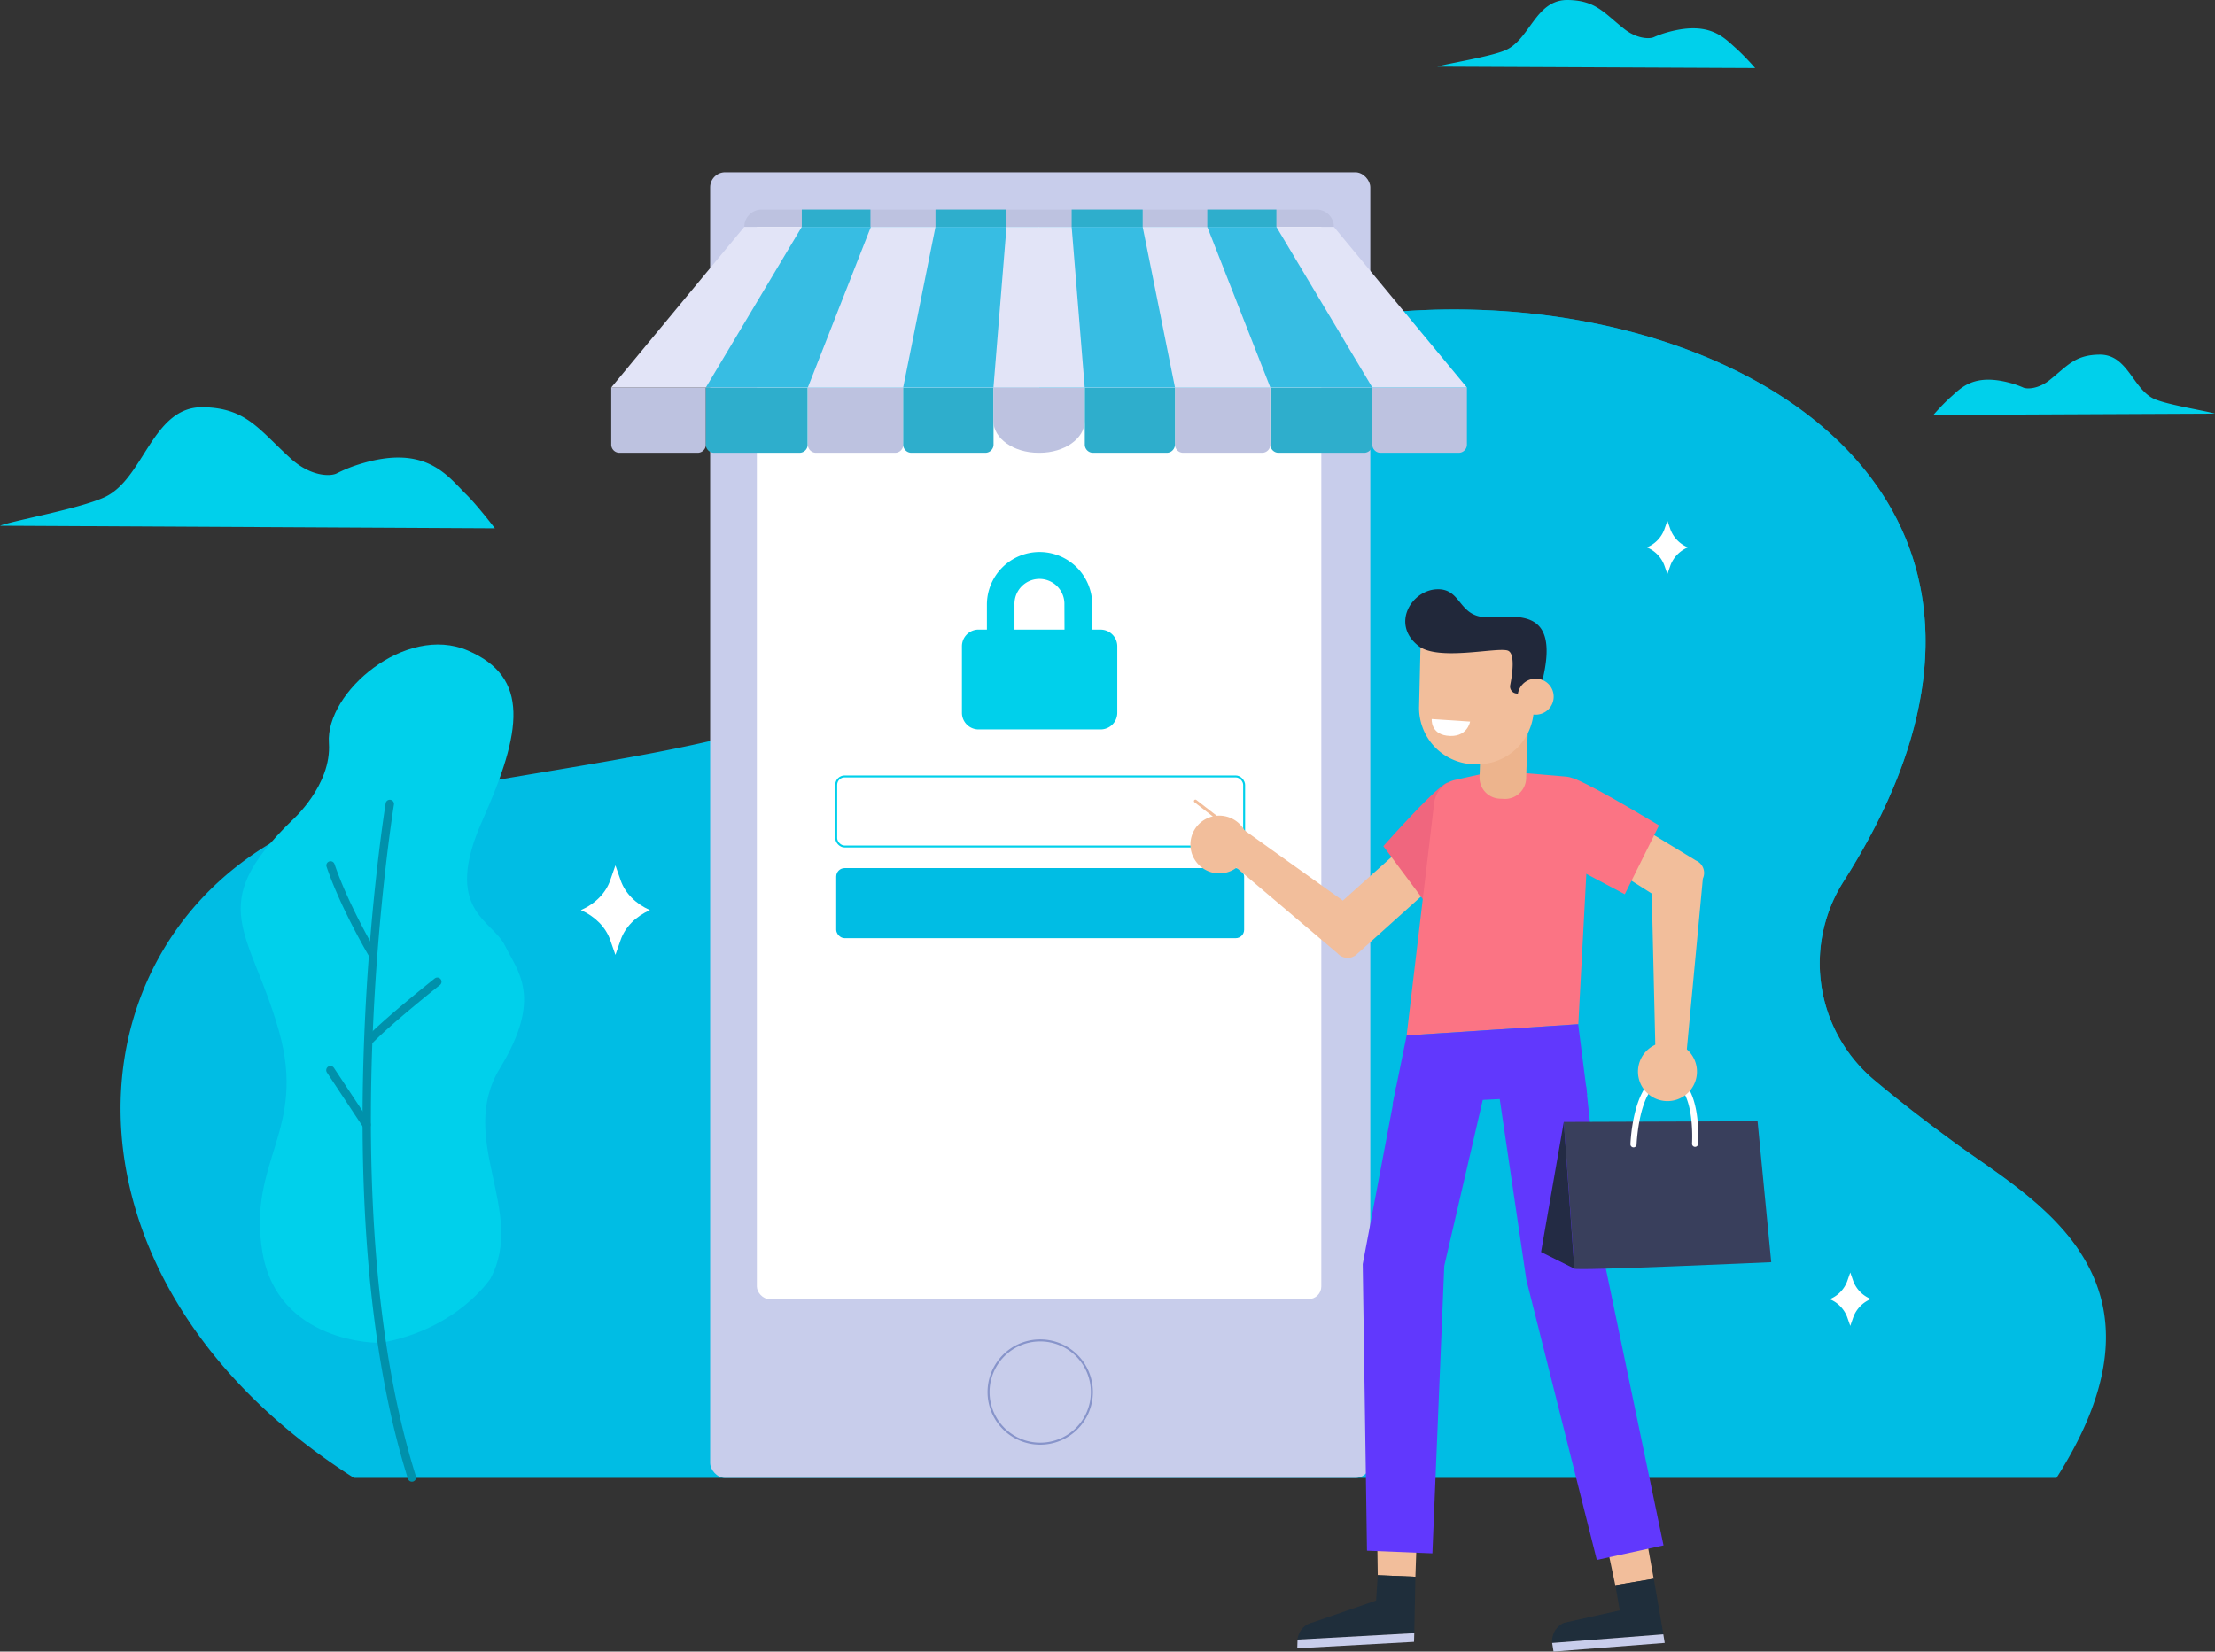 <svg xmlns="http://www.w3.org/2000/svg" xmlns:xlink="http://www.w3.org/1999/xlink" viewBox="0 0 1135.35 846.77"><rect x="0" y="0" width="1135.35" height="846.77" fill="#333333" stroke="none"/><defs><style>.cls-1,.cls-14,.cls-24,.cls-9{fill:none;}.cls-2{clip-path:url(#clip-path);}.cls-3{fill:#009ab7;}.cls-4{fill:#00bde4;}.cls-5{fill:#00d0eb;}.cls-6{fill:#0091ab;}.cls-7{fill:#fff;}.cls-8{fill:#c8cdeb;}.cls-9{stroke:#8794ca;stroke-width:1.04px;}.cls-14,.cls-9{stroke-miterlimit:10;}.cls-10{fill:#bdc2e0;}.cls-11{fill:#2eaecc;}.cls-12{fill:#e2e4f7;}.cls-13{fill:#37bde3;}.cls-14{stroke:#00d0eb;}.cls-15{fill:#f2be9b;}.cls-16{fill:#f0667e;}.cls-17{fill:#fb7484;}.cls-18{fill:#6138fd;}.cls-19{fill:#1f2e3b;}.cls-20{fill:#edb48d;}.cls-21{fill:#21283a;}.cls-22{fill:#393f5c;}.cls-23{fill:#232b44;}.cls-24{stroke:#f2be9b;stroke-linecap:round;stroke-linejoin:round;stroke-width:1.52px;}</style><clipPath id="clip-path"><path class="cls-1" d="M945,451.85a78.17,78.17,0,0,0,15.59,101.84c11.55,9.69,25.45,20.63,42.07,32.73,43.93,32,131.65,76.63,28.58,202.55-120.92,147.73-450.58,75.72-680,32.25C-5.83,753.55-3.06,448.08,199.7,409.67,362,378.91,457.52,381,504.4,283.08,611.25,59.93,1137.59,149.43,945,451.85Z"/></clipPath></defs><title>Asset 1</title><g id="Layer_2" data-name="Layer 2"><g id="Layer_1-2" data-name="Layer 1"><g id="Layer_2-2" data-name="Layer 2"><g id="Layer_1-2-2" data-name="Layer 1-2"><g class="cls-2"><path class="cls-3" d="M1034.12,497.23c257.65,185.46-289.67,274.93-369-57.43S52.67,395.56,52.67,395.56L399.43,88.3H1000.6Z"/></g><path class="cls-4" d="M181.43,757.73H1054.1c65.21-102.39-11.33-142.11-51.41-171.31-16.62-12.1-30.52-23-42.07-32.73A78.17,78.17,0,0,1,945,451.85C1137.59,149.43,611.25,59.93,504.4,283.08,457.52,381,362,378.91,199.7,409.67,36.73,440.54,3,644,181.43,757.73Z"/><path class="cls-5" d="M195.55,688.4c-2,.36-53.24.22-61.05-46.51s23-62.14,8.42-113.47-38.61-63.75,6.74-107.79c0,0,20.42-18,18.92-39.67-1.79-26,39.27-61.16,71.18-47.45s28,41.16,7.47,87.22,5,50.69,11.55,64,19.68,26.61-2.55,63S269.9,621,251.4,655.5C251.4,655.48,234.65,681.36,195.55,688.4Z"/><path class="cls-6" d="M211.9,759.52a2.16,2.16,0,0,0,1.28-2.65c-44-140.27-11.59-342.4-11.25-344.43a2.15,2.15,0,0,0-4.24-.69c-.34,2-32.89,205.17,11.39,346.4a2.15,2.15,0,0,0,2.68,1.42h0Z"/><path class="cls-6" d="M191.94,491.46a1.5,1.5,0,0,0,.34-.16,2.13,2.13,0,0,0,.74-2.93h0c-.14-.24-14.4-24.27-21.56-45.38a2.16,2.16,0,0,0-2.73-1.34,2.14,2.14,0,0,0-1.34,2.71h0c7.31,21.55,21.8,45.95,21.94,46.19A2.12,2.12,0,0,0,191.94,491.46Z"/><path class="cls-6" d="M189.74,535.72a2.14,2.14,0,0,0,.78-.52c9.69-10.13,34.71-30,35-30.2a2.15,2.15,0,0,0-2.67-3.37c-1,.82-25.51,20.25-35.4,30.6a2.15,2.15,0,0,0,2.33,3.49Z"/><path class="cls-6" d="M188.63,578.69a2.1,2.1,0,0,0,.42-.22,2.16,2.16,0,0,0,.62-3h0l-18.53-28a2.15,2.15,0,0,0-3.63,2.3.22.22,0,0,0,.05.08l18.53,28A2.13,2.13,0,0,0,188.63,578.69Z"/><path class="cls-5" d="M253.67,270.86S244.61,259,239,253.51c-10-9.83-21.47-27.19-58.14-14.39a79.41,79.41,0,0,0-8.36,3.64c-3.23,1.57-13.25,1.61-23.5-7.7-16.3-14.78-22.68-25.93-45-26.28-26-.4-30.07,36.59-50.26,46.06-12.85,6-46.76,12-53.77,14.69Z"/><path class="cls-5" d="M899.66,34.91a131,131,0,0,0-9.39-9.76c-6.42-5.52-13.78-15.29-37.34-8.09a54.26,54.26,0,0,0-5.36,2.05c-2.08.88-8.51.9-15.1-4.33C822,6.47,817.91.2,803.57,0c-16.69-.22-19.31,20.58-32.28,25.9-8.25,3.39-30,6.76-34.53,8.26Z"/><path class="cls-5" d="M991,212.74a112.93,112.93,0,0,1,8.31-8.64c5.69-4.9,12.22-13.54,33.08-7.17a49.59,49.59,0,0,1,4.76,1.81c1.84.78,7.54.8,13.37-3.83,9.28-7.36,12.9-12.92,25.61-13.09,14.78-.2,17.1,18.23,28.59,22.94,7.32,3,26.61,6,30.6,7.32Z"/><path class="cls-7" d="M856.27,271.56l-1.61-4.6-1.61,4.6a16,16,0,0,1-8.92,9.08h0a16,16,0,0,1,8.92,9.09l1.61,4.6,1.61-4.6a16.07,16.07,0,0,1,8.92-9.09h0A16,16,0,0,1,856.27,271.56Z"/><path class="cls-7" d="M950,657l-1.6-4.6-1.61,4.6a16,16,0,0,1-8.92,9.08h0a16.07,16.07,0,0,1,8.92,9.09l1.61,4.6,1.6-4.6a16.14,16.14,0,0,1,9-9.17h0A16.05,16.05,0,0,1,950,657Z"/><path class="cls-7" d="M318.15,451.38l-2.7-7.72-2.69,7.72c-2.27,6.5-7.66,12-15,15.23h0c7.3,3.24,12.69,8.73,15,15.24l2.69,7.71,2.7-7.71c2.27-6.51,7.66-12,15-15.24h0C325.81,463.37,320.42,457.88,318.15,451.38Z"/><rect class="cls-8" x="364" y="88.3" width="338.38" height="669.43" rx="7.69" ry="7.69"/><rect class="cls-7" x="387.94" y="108.32" width="289.33" height="557.72" rx="6.49" ry="6.49"/><path class="cls-9" d="M559.67,713.69a26.48,26.48,0,1,1-26.49-26.47h0A26.48,26.48,0,0,1,559.67,713.69Z"/><path class="cls-10" d="M683.71,116.31H381.5a8.88,8.88,0,0,1,8.88-8.87H674.84A8.87,8.87,0,0,1,683.71,116.31Z"/><path class="cls-10" d="M313.31,198.66h48.5v29.27a4.2,4.2,0,0,1-4.21,4.21H317.52a4.2,4.2,0,0,1-4.21-4.21V198.66Z"/><path class="cls-11" d="M361.81,198.66H414v29.27a4.2,4.2,0,0,1-4.21,4.21H366a4.2,4.2,0,0,1-4.21-4.21V198.66Z"/><path class="cls-10" d="M458.74,232.14H418.29a4.2,4.2,0,0,1-4.21-4.19V198.66H463v29.27a4.2,4.2,0,0,1-4.21,4.21Z"/><path class="cls-11" d="M463,198.66h46.26v29.27a4.2,4.2,0,0,1-4.21,4.21H467.16a4.2,4.2,0,0,1-4.21-4.21V198.66Z"/><polygon class="cls-12" points="381.5 116.31 313.32 198.67 532.61 198.67 532.61 116.31 381.5 116.31"/><polygon class="cls-13" points="410.97 116.31 361.81 198.66 532.61 198.66 532.61 116.31 410.97 116.31"/><polygon class="cls-12" points="446.39 116.31 414.08 198.66 532.61 198.66 532.61 116.31 446.39 116.31"/><polygon class="cls-13" points="479.51 116.31 462.95 198.66 532.61 198.66 532.61 116.31 479.51 116.31"/><path class="cls-10" d="M509.21,198.66v17.19c0,9,10.36,16.29,23.13,16.29h.53c12.78,0,23.13-7.29,23.13-16.29V198.66Z"/><path class="cls-10" d="M707.62,232.14h40.07A4.2,4.2,0,0,0,751.9,228V198.66H703.41v29.27a4.19,4.19,0,0,0,4.19,4.21Z"/><path class="cls-11" d="M699.2,232.14H655.36a4.2,4.2,0,0,1-4.21-4.21h0V198.66h52.26v29.27a4.2,4.2,0,0,1-4.21,4.21Z"/><path class="cls-10" d="M606.48,232.14h40.45a4.2,4.2,0,0,0,4.21-4.19V198.66H602.27v29.27a4.19,4.19,0,0,0,4.19,4.21Z"/><path class="cls-11" d="M598.06,232.14H560.25a4.2,4.2,0,0,1-4.21-4.21h0V198.66h46.21v29.27A4.21,4.21,0,0,1,598.06,232.14Z"/><polygon class="cls-12" points="683.71 116.31 532.61 116.31 532.61 198.67 751.9 198.67 683.71 116.31"/><polygon class="cls-13" points="654.24 116.31 532.61 116.31 532.61 198.66 703.41 198.66 654.24 116.31"/><polygon class="cls-12" points="532.61 116.31 532.61 198.66 651.14 198.66 618.83 116.31 532.61 116.31"/><polygon class="cls-13" points="532.61 116.31 532.61 198.66 602.27 198.66 585.71 116.31 532.61 116.31"/><polygon class="cls-12" points="515.9 116.31 509.22 198.66 556 198.66 549.31 116.31 515.9 116.31"/><rect class="cls-11" x="410.98" y="107.44" width="35.18" height="8.87"/><rect class="cls-11" x="618.83" y="107.44" width="35.41" height="8.87"/><rect class="cls-11" x="479.51" y="107.44" width="36.4" height="8.87"/><rect class="cls-11" x="549.31" y="107.44" width="36.4" height="8.87"/><rect class="cls-4" x="428.62" y="445.07" width="209.09" height="35.93" rx="4.32" ry="4.32"/><rect class="cls-14" x="428.62" y="398.07" width="209.09" height="35.93" rx="4.32" ry="4.32"/><path class="cls-15" d="M719,434.23l-30.7,27.49L635.66,424.1,623,435.73l62.72,53.16a6.91,6.91,0,0,0,9.77.33l.15-.15,36.61-32.91Z"/><path class="cls-16" d="M742.12,401.27s-2.47-1.7-33.06,32.54l23.77,31.88,13.85-15.3Z"/><path class="cls-15" d="M810.37,435.16l36.27,22.95,1.85,79.08L864,544.64l8.84-94.19a6.92,6.92,0,0,0-3.36-9.19l-.17-.08-43.5-26.4Z"/><path class="cls-17" d="M766.94,395.14l-21.17,4.74a13.77,13.77,0,0,0-10.64,11.67L721,530.88,809,525.11l6-112.46a13.74,13.74,0,0,0-12.57-14.51Z"/><polygon class="cls-15" points="847.64 809.42 841.1 773.16 820.2 776.05 827.96 812.75 847.64 809.42"/><polygon class="cls-15" points="725.5 808.4 726.8 770.44 705.66 769.76 706.2 807.6 725.5 808.4"/><polygon class="cls-18" points="721.01 530.88 713.82 566.14 813.55 561.31 808.93 525.11 721.01 530.88"/><polygon class="cls-18" points="762.7 552.38 740.29 649.02 734.21 796.4 700.68 795.04 698.5 648.1 715.77 556.74 762.7 552.38"/><polygon class="cls-18" points="812.93 556.49 823.09 650.31 852.68 792.33 818.48 799.77 782.35 656.05 767.09 552.43 812.93 556.49"/><path class="cls-19" d="M706.2,807.6l19.3.8-.58,28.93-59.84,3.29h0a10,10,0,0,1,7.89-8.84l32.4-11.19Z"/><polygon class="cls-8" points="724.92 837.33 665.08 840.62 664.94 845.09 724.79 841.79 724.92 837.33"/><path class="cls-19" d="M828,812.75l19.68-3.33,4.93,28.5-57,4.44h0a10.27,10.27,0,0,1,6-10.34l28.63-6.38Z"/><polygon class="cls-8" points="852.57 837.92 795.59 842.36 796.3 846.77 853.29 842.33 852.57 837.92"/><path class="cls-20" d="M770.92,409.59l-2.21-.1a10.84,10.84,0,0,1-10.34-11.21l1.42-41.08,23.88,1.11-1.41,40.82A10.85,10.85,0,0,1,771,409.6Z"/><path class="cls-15" d="M756.61,391.85h-1a28.9,28.9,0,0,1-28.22-29.57l.82-34.86L787,328.78l-.82,34.85a28.9,28.9,0,0,1-29.56,28.22Z"/><path class="cls-21" d="M786,355.58h-8.38a3.62,3.62,0,0,1-3.6-3.64,3.23,3.23,0,0,1,.07-.69c1.19-6,2.61-16.41-1.3-17.71-5.57-1.86-35.61,5.54-45.71-2.37-14.22-11.14-3.62-28.5,9.35-29.06s10.85,14.42,26,14.34,38.13-5.58,27.69,34.33Z"/><path class="cls-15" d="M791,365.57a9.23,9.23,0,1,1,4.53-12.24h0A9.24,9.24,0,0,1,791,365.57Z"/><path class="cls-7" d="M733.87,368.66l19.65,1.3s-1.42,8.65-12,7.21C733.2,376,733.87,368.66,733.87,368.66Z"/><path class="cls-17" d="M806.25,399.05s4.76.48,44.12,24.13l-17.55,35.29L809.64,446.2Z"/><path class="cls-22" d="M801.56,575.22l99.33-.35,7,72.25s-101.08,4.59-100.95,3.3S801.56,575.22,801.56,575.22Z"/><polygon class="cls-23" points="801.56 575.22 789.9 641.9 806.97 650.42 801.56 575.22"/><path class="cls-7" d="M868.92,588h-.16a1.57,1.57,0,0,1-1.46-1.67h0c0-.2,1.3-20.44-6-28.73a9.22,9.22,0,0,0-6.58-3.33,8.44,8.44,0,0,0-6.52,2.38c-8.42,7.61-9.32,29.88-9.33,30.11a1.57,1.57,0,1,1-3.14-.12c0-1,1-23.84,10.35-32.33a11.71,11.71,0,0,1,8.84-3.19,12.41,12.41,0,0,1,8.75,4.41c8.12,9.27,6.79,30.13,6.73,31A1.56,1.56,0,0,1,868.92,588Z"/><path class="cls-15" d="M610.18,433a14.8,14.8,0,1,0,0-.05Z"/><line class="cls-24" x1="633.74" y1="427" x2="612.73" y2="410.72"/><path class="cls-15" d="M839.59,549.94a15.12,15.12,0,1,0,14.59-15.63h0A15.13,15.13,0,0,0,839.59,549.94Z"/><path class="cls-5" d="M564.12,322.81h-4.26V310a27,27,0,0,0-54,0v12.79h-4.27a8.53,8.53,0,0,0-8.53,8.53v34.13a8.53,8.53,0,0,0,8.53,8.53h62.56a8.55,8.55,0,0,0,8.54-8.53V331.34a8.55,8.55,0,0,0-8.55-8.53Zm-18.48,0H520V310a12.8,12.8,0,1,1,25.59-.71c0,.24,0,.47,0,.71Z"/></g></g></g></g></svg>